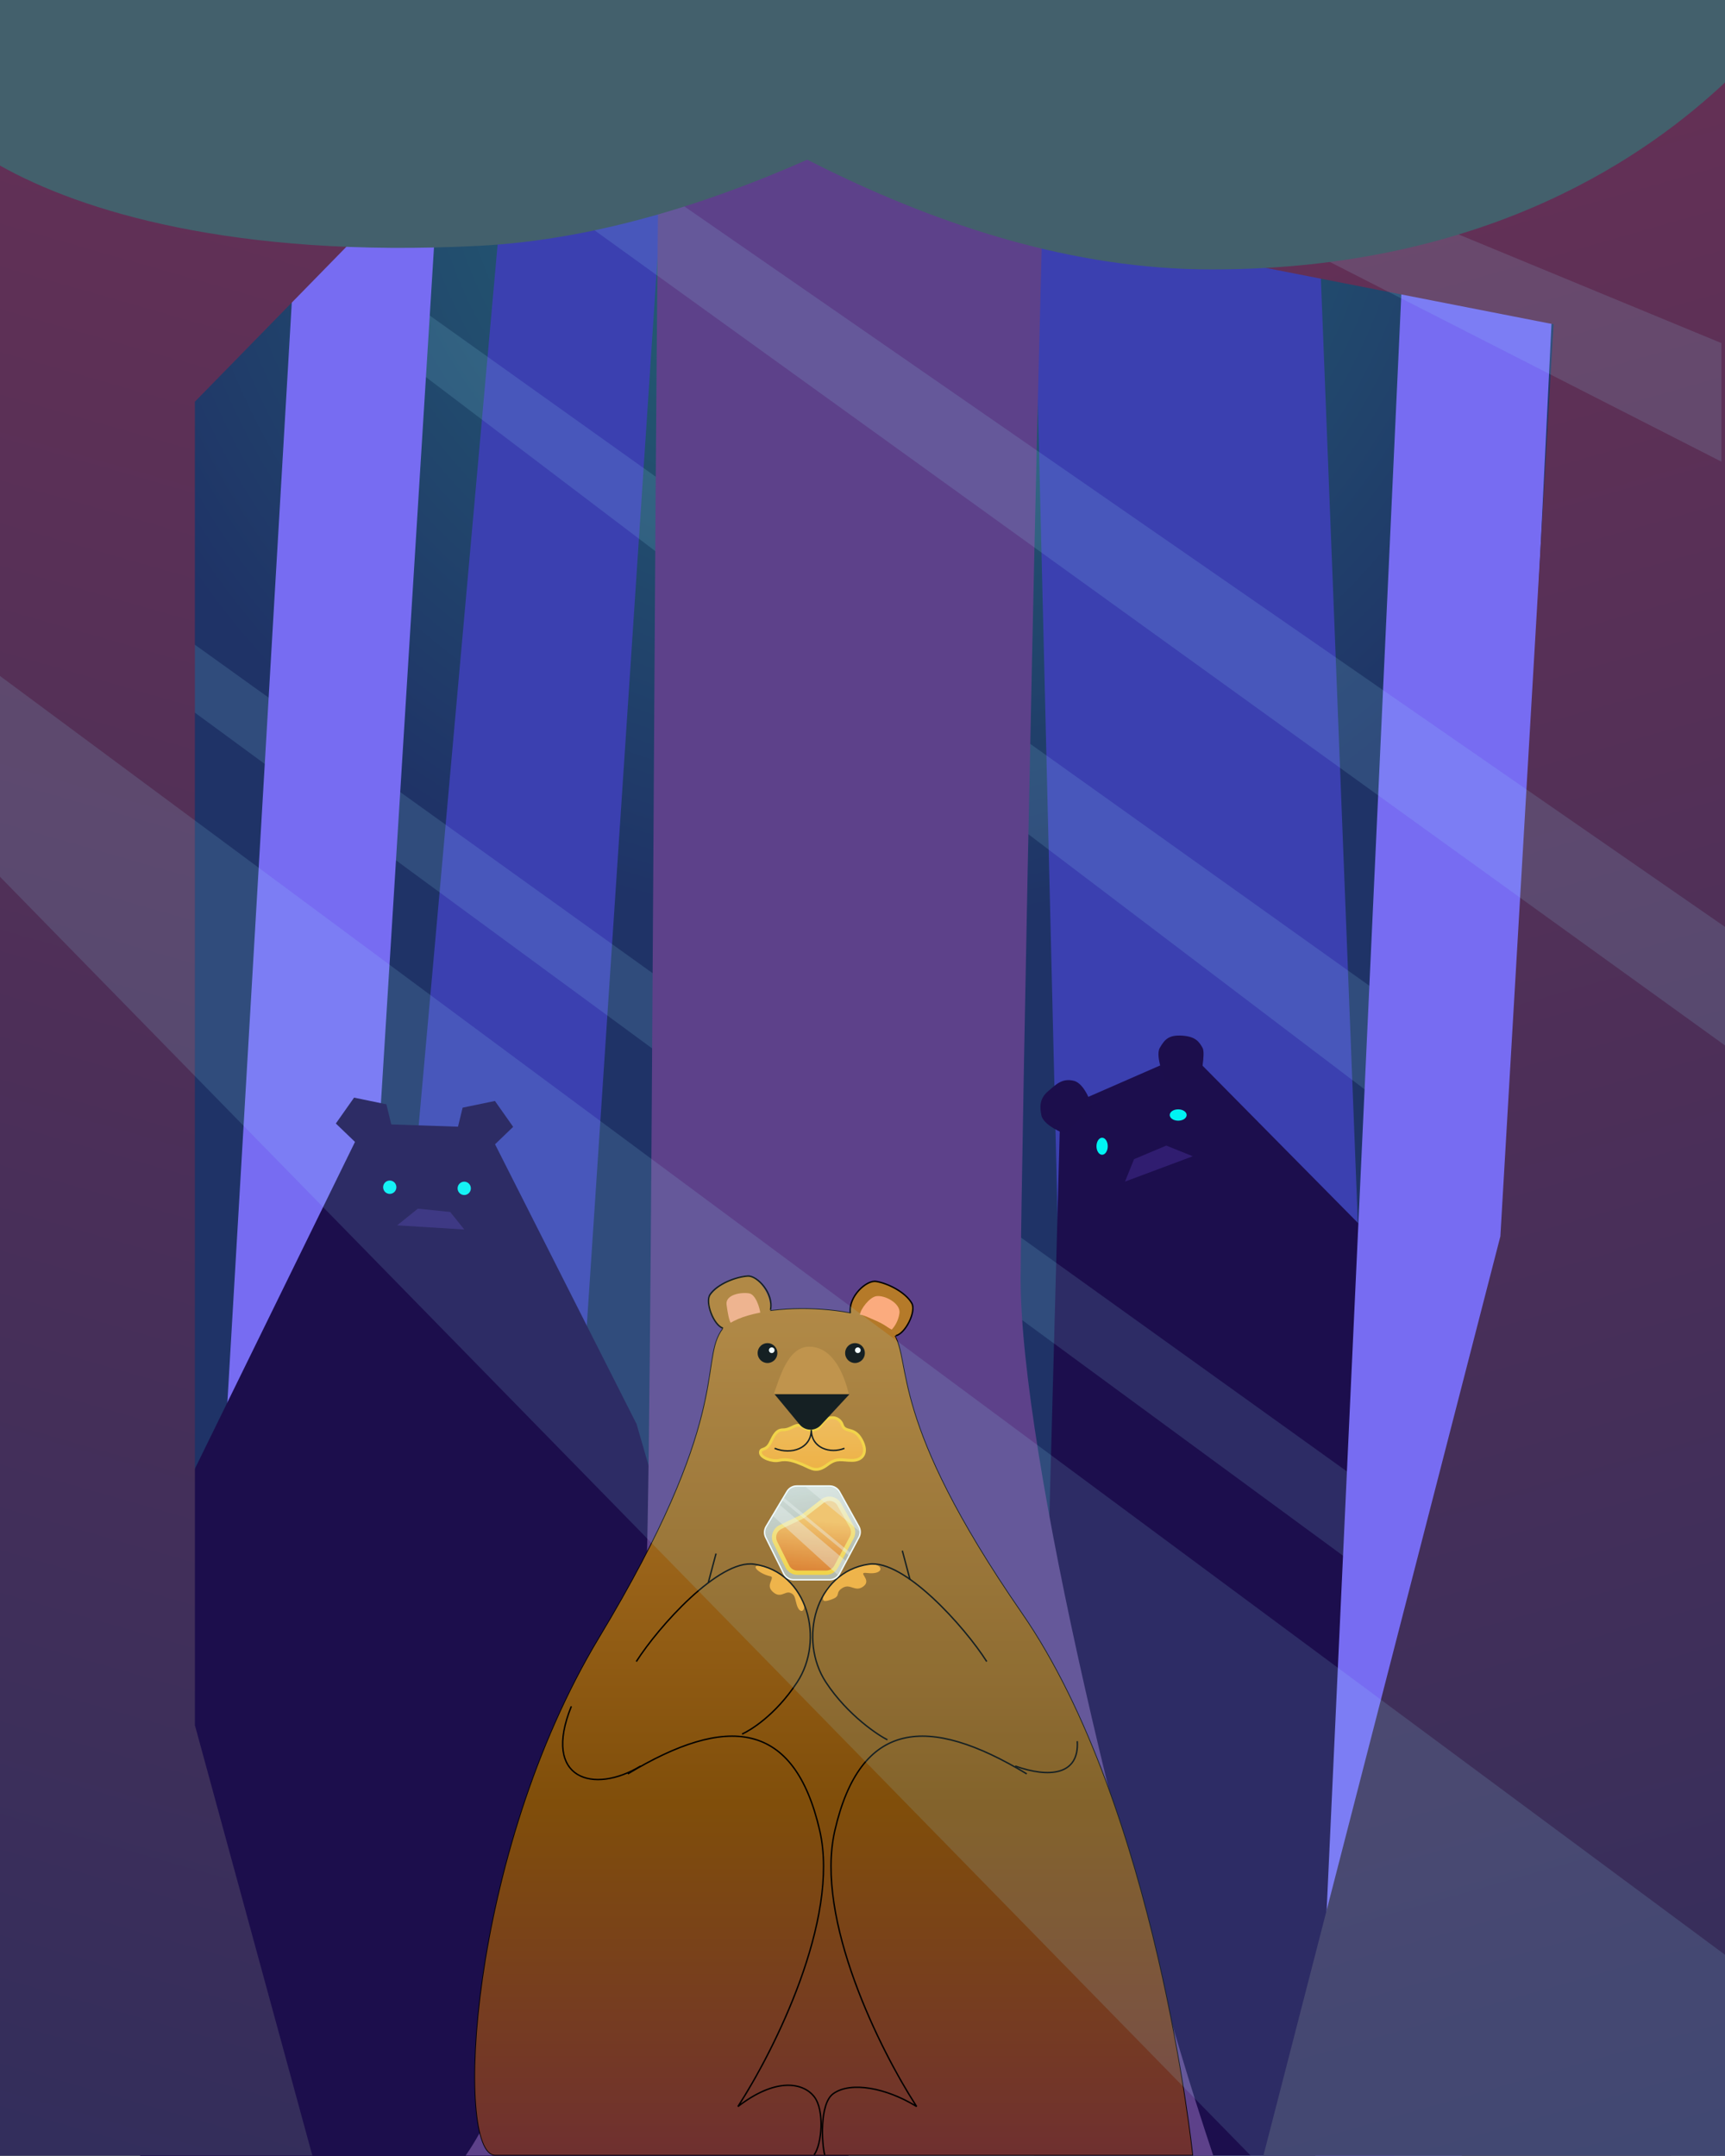 <svg width="480" height="600" viewBox="0 0 480 600" fill="none" xmlns="http://www.w3.org/2000/svg">
<rect x="0" y="0" width="480" height="600" fill="#808080" stroke="none"/>
<rect width="480" height="599.874" fill="url(#paint0_radial)"/>
<path d="M366 37.992L388 599.874H300.615L287 37.992H366Z" fill="#3B40B0"/>
<path d="M331.017 292.923L295.047 308.656L291.823 428.53L287.783 599.848H465V502.271V428.53L331.017 292.923Z" fill="#1C0E4D"/>
<path d="M298.78 300.773C302.046 301.548 303.919 308.029 303.919 308.029L296.263 315.517C296.263 315.517 290.396 313.285 289.79 310.424C289.183 307.562 289.495 305.502 291.681 303.65C293.866 301.797 295.514 299.998 298.78 300.773Z" fill="#1C0E4C"/>
<path d="M324.533 318.807L331.9 321.779L313.041 328.832L315.567 322.583L324.533 318.807Z" fill="#301D70"/>
<path d="M322.717 291.631C321.352 293.994 324.291 300.823 324.291 300.823L333.957 300.298C333.957 300.298 335.513 293.206 334.631 291.631C333.749 290.055 332.816 288.479 329.011 288.216C325.207 287.954 324.083 289.267 322.717 291.631Z" fill="#1C0E4C"/>
<ellipse cx="306.674" cy="318.993" rx="1.568" ry="2.37" fill="#00F3F3"/>
<ellipse cx="327.845" cy="310.303" rx="2.352" ry="1.58" fill="#00F3F3"/>
<path d="M140.892 40.992L91 597.875H148.123L185 40.992H140.892Z" fill="#3B40B0"/>
<path d="M480 511L0 158.5V140.5L480 485V511Z" fill="#9CE7FF" fill-opacity="0.14"/>
<path d="M480 379.265L0 14.997V2.5L480 344.928V379.265Z" fill="#9CE7FF" fill-opacity="0.14"/>
<path d="M82.316 64.986L51 599.874H87.842L121 64.986H82.316Z" fill="#776CF2"/>
<path d="M101.291 312.665L50.545 416.263L39 600H236.133L177.125 396.287L135.415 313.826L101.291 312.665Z" fill="#1C0E4C"/>
<path d="M116.278 336.358L110.514 341.004L129.189 342.165L125.27 337.287L116.278 336.358Z" fill="#301D70"/>
<path d="M128.729 308.253L126.192 318.705L132.879 323.119L142.793 313.595L137.721 306.394L128.729 308.253Z" fill="#1C0E4C"/>
<path d="M107.517 307.322L110.053 317.775L103.366 322.188L93.452 312.665L98.525 305.464L107.517 307.322Z" fill="#1C0E4C"/>
<ellipse rx="1.846" ry="1.857" transform="matrix(0.928 0.372 -0.368 0.93 108.453 330.393)" fill="#00F3F3"/>
<ellipse rx="1.846" ry="1.857" transform="matrix(0.928 0.372 -0.368 0.93 129.175 330.709)" fill="#00F3F3"/>
<path d="M390.761 63.987L366 599.874H406.783L433 63.987H390.761Z" fill="#776CF2"/>
<path d="M179.506 445.514C177.376 466.362 150.212 570.472 129.572 599.874H337.595C313.627 528.373 284 404.706 284 355.925C284 332.252 289.78 36.51 292 7.998L241.77 7.998L184 7.998C182.003 61.011 181.637 424.665 179.506 445.514Z" fill="#5D418A"/>
<path fill-rule="evenodd" clip-rule="evenodd" d="M204.186 367.855C202.639 368.668 201.472 369.624 200.785 370.721C199.386 372.957 198.862 375.564 198.297 379.208C198.221 379.699 198.144 380.209 198.065 380.739C197.553 384.131 196.918 388.339 195.557 393.759C192.41 406.295 185.381 425.304 167.015 455.779C148.673 486.214 138.631 522.189 134.567 550.558C132.535 564.742 131.998 577.016 132.663 585.738C132.995 590.101 133.627 593.563 134.516 595.928C134.961 597.11 135.465 598.006 136.018 598.604C136.569 599.198 137.159 599.489 137.787 599.489H331.563C331.561 599.47 331.559 599.451 331.557 599.43C331.537 599.246 331.507 598.972 331.465 598.612C331.383 597.892 331.257 596.83 331.084 595.458C330.737 592.714 330.199 588.733 329.437 583.787C327.913 573.893 325.49 560.138 321.896 544.689C314.706 513.787 302.834 476.133 284.104 449.064C265.344 421.951 257.725 404.525 254.134 392.83C252.482 387.45 251.684 383.286 251.046 379.959C250.99 379.67 250.936 379.387 250.883 379.11C250.213 375.642 249.665 373.158 248.364 371.118C247.727 370.12 246.603 369.213 245.09 368.411C243.58 367.61 241.696 366.923 239.557 366.356C235.281 365.224 230.008 364.582 224.718 364.484C219.428 364.385 214.131 364.829 209.807 365.863C207.645 366.38 205.732 367.043 204.186 367.855ZM331.782 599.687C331.977 599.666 331.977 599.666 331.977 599.665L331.977 599.661L331.97 599.595C331.965 599.549 331.957 599.479 331.947 599.386C331.927 599.202 331.897 598.927 331.856 598.567C331.773 597.846 331.647 596.781 331.473 595.408C331.126 592.661 330.588 588.676 329.825 583.726C328.3 573.825 325.875 560.06 322.278 544.599C315.086 513.684 303.2 475.97 284.426 448.838C265.683 421.749 258.085 404.36 254.509 392.713C252.864 387.355 252.069 383.209 251.431 379.883C251.376 379.594 251.322 379.312 251.268 379.035C250.601 375.579 250.043 373.019 248.694 370.905C248.006 369.826 246.816 368.878 245.273 368.061C243.728 367.242 241.814 366.545 239.657 365.974C235.343 364.831 230.038 364.187 224.725 364.088C219.412 363.989 214.081 364.435 209.717 365.478C207.534 366 205.588 366.672 204.005 367.504C202.423 368.335 201.19 369.333 200.453 370.51C199.005 372.824 198.474 375.509 197.909 379.147C197.833 379.64 197.756 380.151 197.676 380.681C197.165 384.072 196.533 388.262 195.176 393.662C192.041 406.15 185.031 425.122 166.679 455.574C148.303 486.066 138.248 522.096 134.178 550.501C132.143 564.704 131.603 577.008 132.271 585.768C132.605 590.146 133.241 593.651 134.149 596.068C134.603 597.276 135.13 598.224 135.731 598.874C136.335 599.526 137.023 599.884 137.787 599.884H332L331.977 599.666L331.782 599.687Z" fill="black"/>
<path d="M243.761 356.602C241.16 356.189 236.054 360.707 236.602 365.394C237.306 366.08 239.381 367.927 242.051 369.826C244.721 371.725 247.98 371.87 249.276 371.705C251.995 371.073 255.008 364.921 253.712 362.661C251.941 359.572 247.013 357.118 243.761 356.602Z" fill="#B57A29"/>
<path d="M243.801 360.725C241.916 361.042 239.416 364.352 239.285 365.868C240.699 365.868 245.765 368.638 248.121 370.022C248.841 369.297 249.967 367.688 250.281 365.473C250.674 362.703 246.157 360.33 243.801 360.725Z" fill="#FBAB7E"/>
<path d="M207.244 355.005C210.495 354.488 214.908 360.195 214.358 364.883C213.655 365.57 211.62 366.333 208.95 368.234C206.281 370.135 203.023 370.281 201.728 370.116C199.01 369.485 196 363.331 197.296 361.069C199.067 357.979 203.994 355.522 207.244 355.005Z" fill="#B57A29"/>
<path d="M208.458 359.934C210.343 360.25 211.469 364.154 211.6 365.671C210.186 365.671 205.928 367.099 203.571 368.484C202.851 367.758 202.489 365.314 202.175 363.099C201.782 360.329 206.102 359.538 208.458 359.934Z" fill="#FBAB7E"/>
<path d="M200.62 370.616C194.926 379.716 203.565 394.75 166.848 455.677C130.13 516.604 126.654 599.687 137.788 599.687H331.783C331.783 599.687 321.769 503.153 284.266 448.951C246.763 394.75 253.831 379.32 248.53 371.012C243.228 362.703 206.314 361.516 200.62 370.616Z" fill="url(#paint1_linear)"/>
<path d="M230.979 445.259C229.54 445.714 228.321 446.01 229.402 443.226C229.664 442.548 230.9 440.638 233.741 438.421C236.581 436.203 239.92 435.525 241.235 435.464C245.787 434.546 246.697 438.421 241.235 437.756C238.307 437.4 242.692 439.541 240.325 441.425C237.958 443.308 236.684 440.507 234.408 441.932C232.089 443.384 234.408 444.176 230.979 445.259Z" fill="#FBAB2E"/>
<path d="M221.664 446.468C222.575 449.678 224.552 448.302 223.485 445.551C223.222 444.874 221.452 441.494 218.691 439.337C215.851 437.12 213.897 436.373 212.106 435.922C208.465 435.005 210.65 437.831 214.382 438.673C215.776 438.988 213.017 440.966 214.837 442.8C217.113 445.093 218.337 442.752 219.844 443.258C221.209 443.717 221.146 444.642 221.664 446.468Z" fill="#FBAB2E"/>
<path fill-rule="evenodd" clip-rule="evenodd" d="M294.934 493.031C291.658 494.013 287.142 493.353 282.418 491.668L282.549 491.295C287.249 492.972 291.668 493.598 294.822 492.652C296.393 492.181 297.645 491.322 298.471 490.012C299.298 488.7 299.712 486.915 299.566 484.57L299.958 484.545C300.107 486.948 299.687 488.822 298.802 490.224C297.916 491.628 296.579 492.538 294.934 493.031Z" fill="black"/>
<path fill-rule="evenodd" clip-rule="evenodd" d="M168.625 495.285C171.716 494.876 175.085 493.641 178.352 491.651L178.148 491.312C174.921 493.279 171.603 494.492 168.574 494.892C165.544 495.293 162.816 494.88 160.753 493.612C158.697 492.348 157.277 490.222 156.879 487.144C156.479 484.059 157.106 480.015 159.16 474.94L158.797 474.79C156.728 479.902 156.078 484.018 156.489 487.195C156.902 490.38 158.38 492.618 160.549 493.95C162.711 495.279 165.536 495.693 168.625 495.285Z" fill="black"/>
<path d="M214.349 401.475C215.316 399.497 216.02 397.914 217.883 397.914C220.435 397.914 221.432 395.739 223.395 397.123C225.359 398.508 227.486 398.209 228.486 396.529C230.253 393.562 233.591 394.156 234.376 396.529C235.162 398.903 237.657 396.964 239.693 400.684C241.641 404.244 240.071 406.42 237.125 406.42C234.18 406.42 232.933 405.573 230.253 407.607C227.126 409.981 225.752 408.596 223.395 407.607C221.039 406.618 219.129 405.878 216.705 406.42C214.938 406.816 211.6 405.684 211.6 404.244C211.6 402.805 213.116 403.997 214.349 401.475Z" fill="url(#paint2_linear)"/>
<path fill-rule="evenodd" clip-rule="evenodd" d="M231.824 394.132C233.131 394.216 234.304 395.059 234.749 396.404C234.916 396.908 235.156 397.151 235.443 397.311C235.701 397.456 235.996 397.536 236.372 397.638C236.467 397.664 236.566 397.691 236.672 397.721C237.176 397.864 237.754 398.06 238.34 398.476C238.928 398.894 239.503 399.519 240.037 400.493C241.042 402.329 241.197 403.915 240.592 405.072C239.983 406.237 238.684 406.816 237.125 406.816C236.379 406.816 235.74 406.763 235.173 406.716L235.154 406.714C234.576 406.666 234.085 406.626 233.606 406.646C232.681 406.685 231.774 406.948 230.489 407.923C228.869 409.153 227.637 409.455 226.471 409.259C225.905 409.163 225.378 408.955 224.86 408.719C224.659 408.628 224.465 408.535 224.269 408.441C223.942 408.284 223.611 408.126 223.245 407.972C220.883 406.981 219.08 406.294 216.79 406.807C215.805 407.027 214.446 406.82 213.347 406.389C212.793 406.172 212.275 405.887 211.889 405.544C211.508 405.206 211.207 404.766 211.207 404.245C211.207 403.806 211.328 403.478 211.611 403.25C211.735 403.15 211.873 403.084 211.998 403.034C212.074 403.003 212.165 402.97 212.251 402.94C212.295 402.924 212.338 402.909 212.377 402.894C212.624 402.803 212.881 402.69 213.147 402.466C213.414 402.241 213.708 401.89 213.996 401.3C214.032 401.228 214.067 401.155 214.103 401.083C214.537 400.191 214.953 399.337 215.478 398.7C216.067 397.985 216.813 397.519 217.883 397.519C218.861 397.519 219.573 397.177 220.282 396.836C220.42 396.769 220.558 396.703 220.698 396.639C221.116 396.449 221.564 396.278 222.056 396.267C222.562 396.256 223.073 396.413 223.621 396.799C224.538 397.446 225.466 397.68 226.254 397.583C227.036 397.486 227.711 397.061 228.149 396.326C229.099 394.731 230.507 394.047 231.824 394.132ZM231.774 394.922C230.784 394.858 229.64 395.361 228.823 396.733C228.26 397.677 227.372 398.242 226.35 398.368C225.334 398.494 224.216 398.185 223.17 397.447C222.737 397.142 222.387 397.051 222.074 397.058C221.747 397.066 221.418 397.18 221.022 397.36C220.904 397.414 220.781 397.474 220.652 397.536C219.941 397.881 219.054 398.31 217.883 398.31C217.09 398.31 216.553 398.635 216.082 399.206C215.62 399.766 215.244 400.537 214.793 401.461C214.763 401.523 214.732 401.586 214.701 401.65C214.373 402.322 214.015 402.767 213.651 403.073C213.286 403.38 212.933 403.532 212.647 403.637C212.587 403.66 212.535 403.678 212.487 403.695C212.415 403.72 212.354 403.742 212.291 403.768C212.194 403.807 212.138 403.838 212.101 403.868C212.061 403.9 211.992 403.963 211.992 404.245C211.992 404.443 212.109 404.685 212.409 404.951C212.703 405.213 213.131 405.456 213.632 405.652C214.644 406.048 215.837 406.209 216.62 406.034C219.179 405.462 221.195 406.255 223.547 407.242C223.926 407.401 224.294 407.577 224.636 407.74C224.827 407.831 225.01 407.919 225.183 407.998C225.683 408.225 226.136 408.4 226.6 408.478C227.492 408.628 228.51 408.435 230.017 407.291C231.412 406.233 232.468 405.902 233.573 405.856C234.109 405.833 234.65 405.878 235.218 405.925L235.229 405.926C235.8 405.974 236.412 406.025 237.125 406.025C238.512 406.025 239.472 405.516 239.897 404.703C240.326 403.882 240.293 402.599 239.349 400.875C238.864 399.99 238.364 399.462 237.887 399.123C237.409 398.783 236.932 398.617 236.459 398.483C236.378 398.46 236.294 398.437 236.209 398.414C235.824 398.31 235.413 398.199 235.062 398.003C234.596 397.743 234.23 397.338 234.004 396.655C233.664 395.626 232.775 394.986 231.774 394.922Z" fill="#FFD12D"/>
<path d="M236.356 388.024H215.543L222.51 396.447C224.023 398.276 226.786 398.354 228.398 396.614L236.356 388.024Z" fill="black"/>
<path d="M215.346 387.826C216.851 383.935 219.076 374.77 225.163 374.77C232.232 374.77 235.112 383.54 236.159 387.826H215.346Z" fill="#C68731"/>
<path d="M216.312 376.551C216.312 378.08 215.082 379.32 213.563 379.32C212.045 379.32 210.814 378.08 210.814 376.551C210.814 375.021 212.045 373.781 213.563 373.781C215.082 373.781 216.312 375.021 216.312 376.551Z" fill="black"/>
<path d="M215.528 375.759C215.528 376.197 215.176 376.551 214.742 376.551C214.309 376.551 213.957 376.197 213.957 375.759C213.957 375.322 214.309 374.968 214.742 374.968C215.176 374.968 215.528 375.322 215.528 375.759Z" fill="white"/>
<path d="M240.661 376.551C240.661 378.08 239.43 379.32 237.912 379.32C236.394 379.32 235.163 378.08 235.163 376.551C235.163 375.021 236.394 373.781 237.912 373.781C239.43 373.781 240.661 375.021 240.661 376.551Z" fill="black"/>
<path d="M239.483 375.759C239.483 376.197 239.131 376.551 238.698 376.551C238.264 376.551 237.912 376.197 237.912 375.759C237.912 375.322 238.264 374.968 238.698 374.968C239.131 374.968 239.483 375.322 239.483 375.759Z" fill="white"/>
<path fill-rule="evenodd" clip-rule="evenodd" d="M222.494 403.308C220.475 404.213 217.867 404.208 215.469 403.241L215.615 402.874C217.929 403.807 220.426 403.802 222.334 402.946C224.233 402.095 225.556 400.401 225.556 397.915H225.948C225.948 400.404 227.224 402.018 228.976 402.829C230.738 403.644 232.989 403.647 234.908 402.874L235.053 403.241C233.045 404.051 230.682 404.054 228.812 403.188C227.348 402.511 226.191 401.302 225.749 399.549C225.291 401.332 224.075 402.599 222.494 403.308Z" fill="black"/>
<path fill-rule="evenodd" clip-rule="evenodd" d="M202.458 356.835C204.391 355.957 206.472 355.416 208.086 355.313C208.683 355.274 209.425 355.53 210.2 356.034C210.97 356.535 211.753 357.27 212.427 358.154C213.778 359.928 214.667 362.268 214.194 364.499L214.578 364.582C215.084 362.197 214.131 359.74 212.738 357.913C212.04 356.997 211.225 356.23 210.413 355.702C209.605 355.176 208.778 354.872 208.062 354.918C206.392 355.024 204.265 355.58 202.297 356.474C200.333 357.367 198.502 358.609 197.449 360.105C197.035 360.692 196.908 361.547 196.967 362.479C197.027 363.417 197.278 364.465 197.659 365.469C198.04 366.473 198.553 367.441 199.144 368.217C199.731 368.989 200.409 369.591 201.125 369.83L201.248 369.454C200.64 369.251 200.021 368.721 199.455 367.976C198.892 367.236 198.396 366.302 198.026 365.327C197.656 364.352 197.415 363.343 197.359 362.453C197.302 361.557 197.432 360.812 197.769 360.334C198.764 358.92 200.523 357.714 202.458 356.835Z" fill="black"/>
<path fill-rule="evenodd" clip-rule="evenodd" d="M209.016 483.959C200.065 481.803 188.54 485.523 174.802 493.827L174.6 493.488C188.351 485.176 199.995 481.379 209.108 483.574C218.248 485.776 224.759 493.979 228.3 509.438C231.14 521.84 227.916 537.249 222.756 551.448C217.794 565.098 211.032 577.661 206.091 585.419C211.132 581.732 215.435 580.246 218.873 580.128C222.512 580.002 225.176 581.41 226.692 583.343C227.458 584.322 227.973 585.656 228.284 587.138C228.596 588.623 228.706 590.271 228.656 591.889C228.605 593.507 228.393 595.101 228.056 596.48C227.721 597.855 227.258 599.032 226.696 599.804L226.379 599.57C226.897 598.858 227.345 597.739 227.675 596.385C228.004 595.036 228.213 593.469 228.263 591.876C228.313 590.283 228.204 588.668 227.9 587.22C227.596 585.771 227.099 584.502 226.383 583.588C224.953 581.763 222.414 580.402 218.886 580.523C215.356 580.645 210.829 582.255 205.451 586.393L205.167 586.127C210.134 578.489 217.235 565.486 222.387 551.312C227.541 537.131 230.731 521.813 227.917 509.527C224.389 494.127 217.941 486.109 209.016 483.959Z" fill="black"/>
<path fill-rule="evenodd" clip-rule="evenodd" d="M251.384 483.959C260.335 481.803 271.86 485.523 285.599 493.827L285.801 493.488C272.05 485.176 260.405 481.379 251.293 483.574C242.153 485.776 235.642 493.979 232.101 509.438C229.26 521.84 232.484 537.249 237.645 551.448C242.65 565.219 249.489 577.885 254.441 585.625C250.467 583.279 246.154 581.652 242.213 580.996C238.037 580.3 234.242 580.689 231.726 582.514C230.704 583.255 230.005 584.537 229.536 586.054C229.065 587.575 228.817 589.359 228.715 591.138C228.513 594.69 228.895 598.262 229.295 599.739L229.674 599.635C229.288 598.211 228.907 594.685 229.108 591.16C229.208 589.4 229.453 587.651 229.911 586.172C230.37 584.688 231.035 583.503 231.955 582.835C234.347 581.1 238.014 580.697 242.149 581.386C246.276 582.074 250.832 583.844 254.966 586.404L255.233 586.127C250.266 578.489 243.165 565.486 238.014 551.312C232.859 537.131 229.669 521.813 232.483 509.527C236.011 494.127 242.459 486.109 251.384 483.959Z" fill="black"/>
<path fill-rule="evenodd" clip-rule="evenodd" d="M192.254 444.811C186.066 450.531 180.322 457.645 177.222 462.51L176.892 462.296C180.01 457.402 185.776 450.262 191.988 444.52C195.094 441.649 198.317 439.121 201.382 437.398C204.441 435.679 207.369 434.745 209.875 435.106C217.523 436.207 222.484 441.563 224.565 448.1C226.643 454.631 225.853 462.359 221.989 468.248C215.84 477.62 208.765 481.758 206.576 482.76L206.414 482.4C208.545 481.424 215.558 477.332 221.661 468.03C225.455 462.249 226.236 454.646 224.191 448.22C222.147 441.8 217.291 436.573 209.82 435.498C207.442 435.156 204.606 436.039 201.573 437.744C198.545 439.446 195.347 441.952 192.254 444.811Z" fill="black"/>
<path fill-rule="evenodd" clip-rule="evenodd" d="M259.378 444.811C265.566 450.531 271.31 457.645 274.41 462.51L274.74 462.296C271.622 457.402 265.855 450.262 259.644 444.52C256.538 441.649 253.315 439.121 250.25 437.398C247.191 435.679 244.262 434.745 241.757 435.106C234.109 436.207 229.147 441.563 227.067 448.1C224.989 454.631 225.779 462.359 229.643 468.248C232.719 472.937 236.478 476.71 239.737 479.434C242.993 482.155 245.76 483.838 246.861 484.343L247.024 483.982C245.965 483.498 243.228 481.838 239.987 479.129C236.75 476.423 233.02 472.678 229.971 468.03C226.177 462.249 225.396 454.646 227.441 448.22C229.484 441.8 234.341 436.573 241.812 435.498C244.19 435.156 247.026 436.039 250.059 437.744C253.087 439.446 256.285 441.952 259.378 444.811Z" fill="black"/>
<path d="M230.866 413.542H221.695C220.592 413.542 219.57 414.125 219.002 415.077L213.198 424.806C212.644 425.734 212.6 426.883 213.08 427.852L218.068 437.904C218.6 438.977 219.688 439.654 220.878 439.654H230.825C231.984 439.654 233.049 439.011 233.595 437.982L238.987 427.824C239.492 426.872 239.481 425.727 238.958 424.785L233.607 415.161C233.052 414.161 232.003 413.542 230.866 413.542Z" fill="url(#paint3_linear)"/>
<path fill-rule="evenodd" clip-rule="evenodd" d="M218.833 414.975C219.436 413.963 220.522 413.344 221.694 413.344H230.866C232.074 413.344 233.187 414.002 233.778 415.064L239.128 424.688C239.685 425.688 239.696 426.906 239.159 427.917L233.768 438.075C233.187 439.169 232.056 439.852 230.824 439.852H220.877C219.612 439.852 218.456 439.132 217.891 437.992L212.904 427.94C212.393 426.911 212.44 425.69 213.029 424.704L218.833 414.975ZM221.694 413.74C220.66 413.74 219.702 414.286 219.169 415.179L213.365 424.908C212.846 425.778 212.805 426.855 213.255 427.763L218.242 437.815C218.741 438.821 219.761 439.456 220.877 439.456H230.824C231.911 439.456 232.909 438.853 233.421 437.888L238.813 427.73C239.287 426.838 239.276 425.764 238.786 424.881L233.435 415.257C232.914 414.32 231.931 413.74 230.866 413.74H221.694Z" fill="white"/>
<path d="M228.89 417.735L223.571 421.843C223.394 421.98 223.203 422.097 223.001 422.193L217.19 424.955C215.592 425.715 214.93 427.654 215.727 429.244L219.081 435.938C219.616 437.004 220.7 437.676 221.886 437.676H229.883C231.038 437.676 232.099 437.039 232.648 436.016L237.009 427.882C237.523 426.924 237.511 425.767 236.979 424.819L233.536 418.688C232.596 417.015 230.405 416.565 228.89 417.735Z" fill="url(#paint4_linear)"/>
<path fill-rule="evenodd" clip-rule="evenodd" d="M233.023 418.98C232.259 417.621 230.478 417.255 229.248 418.206L223.929 422.314C223.718 422.476 223.491 422.616 223.251 422.73L217.441 425.492C216.142 426.109 215.604 427.685 216.252 428.976L219.606 435.67C220.041 436.536 220.922 437.083 221.885 437.083H229.883C230.821 437.083 231.683 436.565 232.129 435.733L236.49 427.6C236.907 426.821 236.898 425.881 236.466 425.111L233.023 418.98ZM228.531 417.264C230.33 415.875 232.932 416.409 234.048 418.396L237.491 424.527C238.123 425.652 238.137 427.026 237.526 428.164L233.165 436.297C232.514 437.512 231.253 438.27 229.883 438.27H221.885C220.477 438.27 219.189 437.471 218.555 436.205L215.2 429.511C214.254 427.623 215.04 425.321 216.938 424.418L222.749 421.656C222.913 421.578 223.068 421.483 223.212 421.372L228.531 417.264Z" fill="url(#paint5_linear)"/>
<path d="M233.318 438.467L215.058 421.85L216.825 418.685L235.478 434.51L233.318 438.467Z" fill="#F9F6F1" fill-opacity="0.4"/>
<path d="M236.264 432.929L217.61 417.499L218.003 416.708L236.656 432.137L236.264 432.929Z" fill="#F9F6F1" fill-opacity="0.4"/>
<path d="M239.209 426.203L223.894 413.542L232.533 413.938L239.209 425.214V426.203Z" fill="#F9F6F1" fill-opacity="0.4"/>
<path fill-rule="evenodd" clip-rule="evenodd" d="M253.052 439.705L250.893 431.594L251.272 431.492L253.432 439.602L253.052 439.705Z" fill="black"/>
<path fill-rule="evenodd" clip-rule="evenodd" d="M197.276 440.496L199.436 432.386L199.056 432.283L196.896 440.394L197.276 440.496Z" fill="black"/>
<path fill-rule="evenodd" clip-rule="evenodd" d="M249.192 358.844C247.349 357.789 245.327 357.055 243.73 356.801C243.139 356.707 242.377 356.891 241.559 357.321C240.746 357.748 239.899 358.406 239.146 359.223C237.637 360.862 236.536 363.109 236.801 365.375L236.412 365.421C236.127 362.999 237.303 360.642 238.858 358.954C239.638 358.107 240.52 357.42 241.377 356.97C242.231 356.522 243.082 356.297 243.791 356.41C245.443 356.673 247.51 357.426 249.386 358.5C251.259 359.573 252.968 360.982 253.878 362.57C254.235 363.194 254.284 364.057 254.139 364.979C253.992 365.908 253.645 366.928 253.174 367.892C252.702 368.856 252.101 369.771 251.442 370.489C250.786 371.203 250.056 371.738 249.321 371.909L249.233 371.523C249.857 371.378 250.522 370.908 251.154 370.22C251.783 369.535 252.363 368.652 252.822 367.716C253.28 366.78 253.612 365.798 253.751 364.917C253.891 364.029 253.829 363.275 253.538 362.768C252.678 361.267 251.038 359.901 249.192 358.844Z" fill="black"/>
<path d="M54.229 480.099L86.914 599.874H0V381.285V193.388V1H98.8L104 60.887L54.229 111.792V480.099Z" fill="url(#paint6_linear)"/>
<path d="M417.494 344.062L351.56 599.874H480V384.204V198.817V8.998L320 18.6L349.358 73.994L432.294 90.243L417.494 344.062Z" fill="url(#paint7_linear)"/>
<path d="M480 290.94L88 8.249L111.802 3L480 257.947V290.94Z" fill="#9CE7FF" fill-opacity="0.14"/>
<path d="M479 128.474L233 3H255.32L479 95.481V128.474Z" fill="#9CE7FF" fill-opacity="0.14"/>
<path d="M348 599.874L0 244V188.119L480 544V599.874H348Z" fill="#9CE7FF" fill-opacity="0.14"/>
<path d="M337.161 74.984C415.005 74.984 459.594 42.083 480 22.954V0H152C190.04 25.25 259.318 74.984 337.161 74.984Z" fill="#43606C"/>
<path d="M133.174 68.419C64.844 71.909 22.312 58.645 0 46.078V0H304C268.905 23.039 201.505 64.928 133.174 68.419Z" fill="#43606C"/>
<defs>
<radialGradient id="paint0_radial" cx="0" cy="0" r="1" gradientUnits="userSpaceOnUse" gradientTransform="translate(240 30.5) rotate(90) scale(229.5)">
<stop stop-color="#256C76"/>
<stop offset="0.993" stop-color="#1F3367"/>
</radialGradient>
<linearGradient id="paint1_linear" x1="231.99" y1="364.272" x2="231.99" y2="599.687" gradientUnits="userSpaceOnUse">
<stop stop-color="#B57A29"/>
<stop offset="0.586" stop-color="#804E0A"/>
<stop offset="1" stop-color="#6F3030"/>
</linearGradient>
<linearGradient id="paint2_linear" x1="226.077" y1="394.521" x2="226.077" y2="408.918" gradientUnits="userSpaceOnUse">
<stop stop-color="#FDB646"/>
<stop offset="1" stop-color="#FAA929"/>
</linearGradient>
<linearGradient id="paint3_linear" x1="222.519" y1="413.542" x2="226.105" y2="435.294" gradientUnits="userSpaceOnUse">
<stop stop-color="white"/>
<stop offset="0" stop-color="#DCE9EB" stop-opacity="0.88"/>
<stop offset="1" stop-color="#C4D2D3" stop-opacity="0.73"/>
</linearGradient>
<linearGradient id="paint4_linear" x1="228.213" y1="414.136" x2="226.021" y2="437.673" gradientUnits="userSpaceOnUse">
<stop offset="0.383" stop-color="#FEBF5A"/>
<stop offset="1" stop-color="#E67315"/>
</linearGradient>
<linearGradient id="paint5_linear" x1="226.053" y1="415.521" x2="226.053" y2="437.676" gradientUnits="userSpaceOnUse">
<stop stop-color="#FFEEB0"/>
<stop offset="1" stop-color="#FFD12D"/>
</linearGradient>
<linearGradient id="paint6_linear" x1="133.172" y1="-72.333" x2="-63.797" y2="615.437" gradientUnits="userSpaceOnUse">
<stop stop-color="#6E3154"/>
<stop offset="0.992" stop-color="#302E5C"/>
</linearGradient>
<linearGradient id="paint7_linear" x1="348.426" y1="-63.356" x2="542.537" y2="615.37" gradientUnits="userSpaceOnUse">
<stop stop-color="#6E3154"/>
<stop offset="0.992" stop-color="#302E5C"/>
</linearGradient>
</defs>
</svg>
